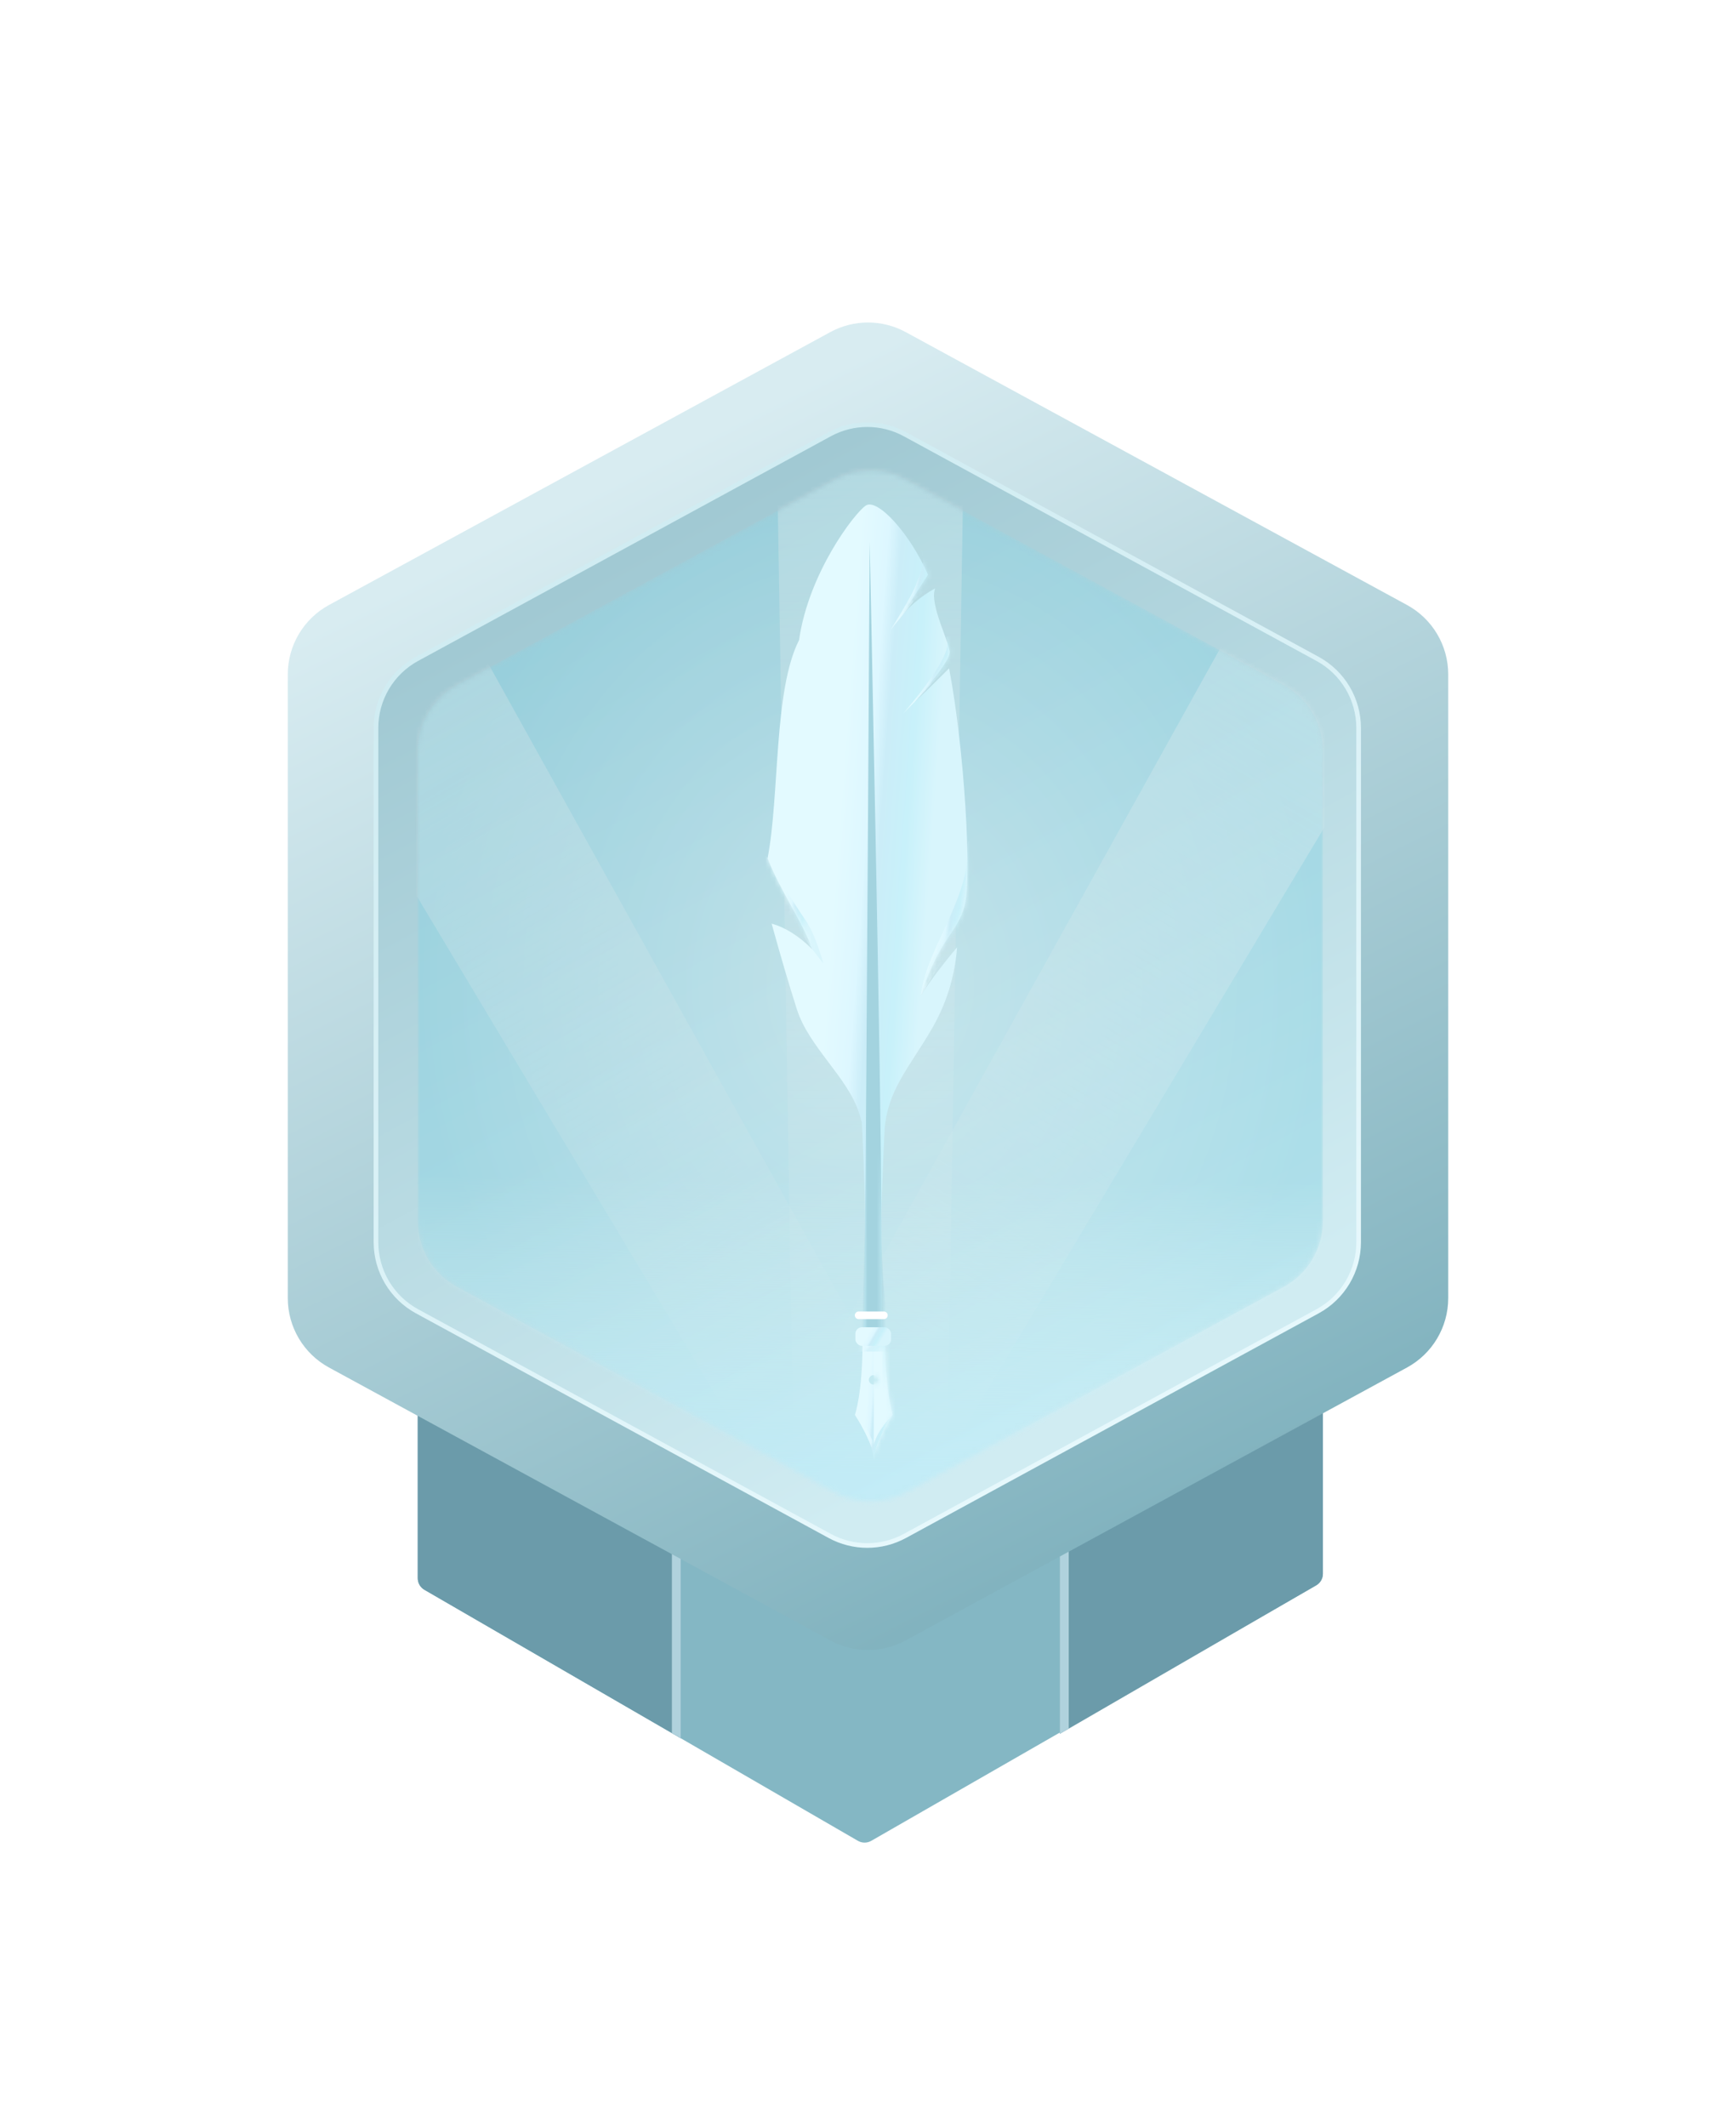 <svg width="374" height="458" viewBox="0 0 374 458" fill="none" xmlns="http://www.w3.org/2000/svg">
<g filter="url(#filter0_dd_1774_48)">
<path d="M90 335.7V224.961H285V334.732C285 335.764 284.448 336.718 283.553 337.231L187.7 392.238C186.808 392.749 185.712 392.747 184.822 392.233L91.438 338.194C90.548 337.679 90 336.728 90 335.7Z" fill="#84B7C4"/>
<path fill-rule="evenodd" clip-rule="evenodd" d="M146.675 224.961V370.158L91.438 338.194C90.548 337.679 90 336.728 90 335.7V224.961H146.675Z" fill="#6B9BAA"/>
<path fill-rule="evenodd" clip-rule="evenodd" d="M144.753 369.046V224.961H146.675V370.158L144.753 369.046Z" fill="#B0D2DD"/>
<path fill-rule="evenodd" clip-rule="evenodd" d="M228.325 224V369.197L283.562 337.233C284.452 336.718 285 335.767 285 334.739V224H228.325Z" fill="#6B9BAA"/>
<path fill-rule="evenodd" clip-rule="evenodd" d="M230.247 368.085V224H228.325V369.197L230.247 368.085Z" fill="#B0D2DD"/>
<g filter="url(#filter1_d_1774_48)">
<path d="M178.876 59.419L70.876 118.17C65.406 121.146 62 126.875 62 133.103L62 267.402C62 273.63 65.406 279.359 70.876 282.335L178.876 341.086C183.942 343.841 190.058 343.841 195.124 341.086L303.124 282.335C308.594 279.359 312 273.629 312 267.402L312 133.103C312 126.875 308.594 121.146 303.124 118.17L195.124 59.419C190.058 56.664 183.942 56.664 178.876 59.419Z" fill="url(#paint0_linear_1774_48)"/>
<path d="M178.757 81.403L89.843 129.771C84.393 132.736 81 138.444 81 144.648L81 255.352C81 261.556 84.393 267.264 89.843 270.229L178.757 318.597C183.803 321.343 189.897 321.343 194.943 318.597L283.857 270.229C289.308 267.264 292.7 261.556 292.7 255.352L292.7 144.648C292.7 138.444 289.308 132.736 283.857 129.771L194.943 81.403C189.897 78.657 183.803 78.657 178.757 81.403Z" fill="url(#paint1_linear_1774_48)"/>
<g filter="url(#filter2_f_1774_48)">
<path d="M178.757 81.403L89.843 129.771C84.393 132.736 81 138.444 81 144.648L81 255.352C81 261.556 84.393 267.264 89.843 270.229L178.757 318.597C183.803 321.343 189.897 321.343 194.943 318.597L283.857 270.229C289.308 267.264 292.7 261.556 292.7 255.352L292.7 144.648C292.7 138.444 289.308 132.736 283.857 129.771L194.943 81.403C189.897 78.657 183.803 78.657 178.757 81.403Z" stroke="url(#paint2_linear_1774_48)"/>
</g>
<g opacity="0.5">
<mask id="mask0_1774_48" style="mask-type:alpha" maskUnits="userSpaceOnUse" x="90" y="89" width="195" height="223">
<path d="M179.807 91.181L98.417 135.417C93.23 138.236 90 143.667 90 149.571L90 250.819C90 256.723 93.23 262.154 98.417 264.974L179.807 309.209C184.604 311.816 190.396 311.816 195.193 309.209L276.583 264.974C281.77 262.154 285 256.723 285 250.819L285 149.571C285 143.667 281.77 138.236 276.583 135.417L195.193 91.181C190.396 88.574 184.604 88.574 179.807 91.181Z" fill="#A6D3DE"/>
</mask>
<g mask="url(#mask0_1774_48)">
<path d="M179.807 91.181L98.417 135.417C93.23 138.236 90 143.667 90 149.571L90 250.819C90 256.723 93.23 262.154 98.417 264.974L179.807 309.209C184.604 311.816 190.396 311.816 195.193 309.209L276.583 264.974C281.77 262.154 285 256.723 285 250.819L285 149.571C285 143.667 281.77 138.236 276.583 135.417L195.193 91.181C190.396 88.574 184.604 88.574 179.807 91.181Z" fill="url(#paint3_radial_1774_48)"/>
<path opacity="0.5" d="M171.201 317.862L167.328 82.518H207.672L203.799 317.862H171.201Z" fill="url(#paint4_linear_1774_48)"/>
<path opacity="0.5" d="M170.682 315.775L49.655 113.896L84.595 93.724L198.913 299.475L170.682 315.775Z" fill="url(#paint5_linear_1774_48)"/>
<path opacity="0.5" d="M167.319 299.476L281.638 93.725L316.577 113.897L195.551 315.775L167.319 299.476Z" fill="url(#paint6_linear_1774_48)"/>
<rect x="90" y="186.742" width="195" height="126.638" fill="url(#paint7_linear_1774_48)"/>
<g filter="url(#filter3_i_1774_48)">
<path d="M179.807 91.181L98.417 135.417C93.23 138.236 90 143.667 90 149.571L90 250.819C90 256.723 93.23 262.154 98.417 264.974L179.807 309.209C184.604 311.816 190.396 311.816 195.193 309.209L276.583 264.974C281.77 262.154 285 256.723 285 250.819L285 149.571C285 143.667 281.77 138.236 276.583 135.417L195.193 91.181C190.396 88.574 184.604 88.574 179.807 91.181Z" fill="#AFF5F1" fill-opacity="0.03"/>
</g>
</g>
</g>
</g>
</g>
<g filter="url(#filter4_d_1774_48)">
<g filter="url(#filter5_d_1774_48)">
<path fill-rule="evenodd" clip-rule="evenodd" d="M186.151 101.233C188.643 99.541 195.766 107.329 199.553 116.116C197.79 118.848 195.757 122.01 193.454 125.601C195.342 123.033 197.892 120.847 201.105 119.043C199.765 122.402 204.298 130.822 204.227 132.871C204.179 134.237 201.657 137.791 196.661 143.534C198.314 142.001 200.58 139.796 203.458 136.921L204.108 136.271C207.411 153.527 209.064 181.434 207.449 187.414C205.834 193.393 202.101 194.17 198.044 206.69C199.948 203.698 202.543 200.244 205.828 196.328C205.349 202.749 203.446 208.756 200.119 214.35C195.29 222.472 190.781 227.314 190.217 235.647C190.217 235.647 189.517 249.025 189.517 255.715C189.517 260.096 189.706 280 189.706 280L185.83 279.719C185.83 279.719 186.017 259.719 186.017 255.301C186.017 248.227 185.317 234.079 185.317 234.079C185.118 233.324 184.906 232.603 184.684 231.917C182.191 224.236 173.901 217.805 171.301 209.64C169.568 204.197 167.761 198.065 165.88 191.244C168.809 192.038 171.727 193.876 174.636 196.76C172.712 191.157 167.829 184.34 165 177.179C167.633 163.588 166.262 141.038 171.787 130.187C173.834 115.801 183.66 102.924 186.151 101.233Z" fill="url(#paint8_linear_1774_48)"/>
<mask id="mask1_1774_48" style="mask-type:luminance" maskUnits="userSpaceOnUse" x="165" y="101" width="44" height="179">
<path fill-rule="evenodd" clip-rule="evenodd" d="M186.151 101.233C188.643 99.541 195.766 107.329 199.553 116.116C197.79 118.848 195.757 122.01 193.454 125.601C195.342 123.033 197.892 120.847 201.105 119.043C199.765 122.402 204.298 130.822 204.227 132.871C204.179 134.237 201.657 137.791 196.661 143.534C198.314 142.001 200.58 139.796 203.458 136.921L204.108 136.271C207.411 153.527 209.064 181.434 207.449 187.414C205.834 193.393 202.101 194.17 198.044 206.69C199.948 203.698 202.543 200.244 205.828 196.328C205.349 202.749 203.446 208.756 200.119 214.35C195.29 222.472 190.781 227.314 190.217 235.647C190.217 235.647 189.517 249.025 189.517 255.715C189.517 260.096 189.706 280 189.706 280L185.83 279.719C185.83 279.719 186.017 259.719 186.017 255.301C186.017 248.227 185.317 234.079 185.317 234.079C185.118 233.324 184.906 232.603 184.684 231.917C182.191 224.236 173.901 217.805 171.301 209.64C169.568 204.197 167.761 198.065 165.88 191.244C168.809 192.038 171.727 193.876 174.636 196.76C172.712 191.157 167.829 184.34 165 177.179C167.633 163.588 166.262 141.038 171.787 130.187C173.834 115.801 183.66 102.924 186.151 101.233Z" fill="white"/>
</mask>
<g mask="url(#mask1_1774_48)">
<path fill-rule="evenodd" clip-rule="evenodd" d="M208.075 176.023C208.075 186.368 198.857 197.528 198.044 206.689C204.227 196.655 206.067 192.936 209 191.356C211.933 189.776 208.075 165.678 208.075 176.023Z" fill="url(#paint9_linear_1774_48)"/>
<path fill-rule="evenodd" clip-rule="evenodd" d="M174.636 196.76L177.03 199.83C177.03 199.83 175.269 193.391 173.197 190.5C171.125 187.609 166.02 179.286 165 177.179C163.98 175.071 163.856 180.974 163.856 180.974L174.636 196.76Z" fill="url(#paint10_linear_1774_48)"/>
<path fill-rule="evenodd" clip-rule="evenodd" d="M203.587 129.965C204.21 131.685 202.876 134.479 200.352 138.157C197.827 141.834 194.193 146.028 194.193 146.028L196.661 143.535L205.346 134.275L207.029 130.649C207.029 130.649 202.965 128.244 203.587 129.965Z" fill="url(#paint11_linear_1774_48)"/>
<path fill-rule="evenodd" clip-rule="evenodd" d="M194.194 124.704L191.521 127.957C191.521 127.957 196.251 120.509 197.032 118.115C197.814 115.721 199.171 114.133 198.102 110.788C197.032 107.443 202.729 115.984 202.729 115.984L196.551 121.73L194.194 124.704Z" fill="url(#paint12_linear_1774_48)"/>
<path fill-rule="evenodd" clip-rule="evenodd" d="M185 286.302C185 286.302 185.839 265.049 186 255.592C186.234 241.847 187 109.031 187 109.031C187 109.031 189.533 228.092 189.533 256.472C189.533 284.852 195.817 290.628 195.817 290.628L185 288.47L185 286.302Z" fill="#A3D3DF"/>
</g>
</g>
<g filter="url(#filter6_d_1774_48)">
<path fill-rule="evenodd" clip-rule="evenodd" d="M187.23 280.018C186.621 279.827 185.994 279.631 185.459 281.332C185.459 292.459 183.817 296.967 183.817 296.967C183.817 296.967 187.886 303.074 187.886 306.677C187.886 303.183 191.955 296.967 191.955 296.967C191.955 296.967 190.314 291.447 190.314 281.332C189.717 279.437 189.125 279.682 188.486 279.946C188.291 280.026 188.092 280.109 187.886 280.132C187.674 280.157 187.453 280.088 187.23 280.018ZM188.849 289.459C188.849 290.017 188.396 290.47 187.837 290.47C187.279 290.47 186.826 290.017 186.826 289.459C186.826 288.9 187.279 288.447 187.837 288.447C188.396 288.447 188.849 288.9 188.849 289.459Z" fill="url(#paint13_linear_1774_48)"/>
<mask id="mask2_1774_48" style="mask-type:luminance" maskUnits="userSpaceOnUse" x="183" y="279" width="9" height="28">
<path fill-rule="evenodd" clip-rule="evenodd" d="M187.23 280.018C186.621 279.827 185.994 279.631 185.459 281.332C185.459 292.459 183.817 296.967 183.817 296.967C183.817 296.967 187.886 303.074 187.886 306.677C187.886 303.183 191.955 296.967 191.955 296.967C191.955 296.967 190.314 291.447 190.314 281.332C189.717 279.437 189.125 279.682 188.486 279.946C188.291 280.026 188.092 280.109 187.886 280.132C187.674 280.157 187.453 280.088 187.23 280.018ZM188.849 289.459C188.849 290.017 188.396 290.47 187.837 290.47C187.279 290.47 186.826 290.017 186.826 289.459C186.826 288.9 187.279 288.447 187.837 288.447C188.396 288.447 188.849 288.9 188.849 289.459Z" fill="white"/>
</mask>
<g mask="url(#mask2_1774_48)">
<path fill-rule="evenodd" clip-rule="evenodd" d="M187.886 281.332H199.215V306.677H187.886V281.332Z" fill="url(#paint14_linear_1774_48)"/>
<rect opacity="0.6" x="181.817" y="279.31" width="12.138" height="4.046" fill="url(#paint15_linear_1774_48)"/>
</g>
<path fill-rule="evenodd" clip-rule="evenodd" d="M187.886 303.397C188.649 300.257 191.955 296.967 191.955 296.967C191.955 296.967 187.886 303.183 187.886 306.677C187.886 303.073 183.817 296.967 183.817 296.967C183.817 296.967 187 300.293 187.886 303.397Z" fill="url(#paint16_linear_1774_48)"/>
<mask id="mask3_1774_48" style="mask-type:luminance" maskUnits="userSpaceOnUse" x="183" y="296" width="9" height="11">
<path fill-rule="evenodd" clip-rule="evenodd" d="M187.886 303.397C188.649 300.257 191.955 296.967 191.955 296.967C191.955 296.967 187.886 303.183 187.886 306.677C187.886 303.073 183.817 296.967 183.817 296.967C183.817 296.967 187 300.293 187.886 303.397Z" fill="white"/>
</mask>
<g mask="url(#mask3_1774_48)">
</g>
</g>
<g filter="url(#filter7_d_1774_48)">
<rect x="183.917" y="278.133" width="7.7" height="4" rx="1.4" fill="url(#paint17_linear_1774_48)"/>
</g>
<path fill-rule="evenodd" clip-rule="evenodd" d="M184.16 279.175C184.16 278.72 184.529 278.351 184.985 278.351H190.419C190.874 278.351 191.244 278.72 191.244 279.175C191.244 279.631 190.874 280 190.419 280H184.985C184.529 280 184.16 279.631 184.16 279.175Z" fill="white"/>
</g>
<defs>
<filter id="filter0_dd_1774_48" x="0.804" y="0.236" width="372.393" height="457.66" filterUnits="userSpaceOnUse" color-interpolation-filters="sRGB">
<feFlood flood-opacity="0" result="BackgroundImageFix"/>
<feColorMatrix in="SourceAlpha" type="matrix" values="0 0 0 0 0 0 0 0 0 0 0 0 0 0 0 0 0 0 127 0" result="hardAlpha"/>
<feOffset/>
<feGaussianBlur stdDeviation="10.199"/>
<feColorMatrix type="matrix" values="0 0 0 0 0.559 0 0 0 0 0.869 0 0 0 0 0.938 0 0 0 0.04 0"/>
<feBlend mode="normal" in2="BackgroundImageFix" result="effect1_dropShadow_1774_48"/>
<feColorMatrix in="SourceAlpha" type="matrix" values="0 0 0 0 0 0 0 0 0 0 0 0 0 0 0 0 0 0 127 0" result="hardAlpha"/>
<feOffset dy="4.08"/>
<feGaussianBlur stdDeviation="30.598"/>
<feColorMatrix type="matrix" values="0 0 0 0 0.671 0 0 0 0 1 0 0 0 0 0.941 0 0 0 0.33 0"/>
<feBlend mode="normal" in2="effect1_dropShadow_1774_48" result="effect2_dropShadow_1774_48"/>
<feBlend mode="normal" in="SourceGraphic" in2="effect2_dropShadow_1774_48" result="shape"/>
</filter>
<filter id="filter1_d_1774_48" x="56" y="57.352" width="262" height="299.8" filterUnits="userSpaceOnUse" color-interpolation-filters="sRGB">
<feFlood flood-opacity="0" result="BackgroundImageFix"/>
<feColorMatrix in="SourceAlpha" type="matrix" values="0 0 0 0 0 0 0 0 0 0 0 0 0 0 0 0 0 0 127 0" result="hardAlpha"/>
<feOffset dy="8"/>
<feGaussianBlur stdDeviation="3"/>
<feColorMatrix type="matrix" values="0 0 0 0 0.209 0 0 0 0 0.39 0 0 0 0 0.492 0 0 0 0.54 0"/>
<feBlend mode="normal" in2="BackgroundImageFix" result="effect1_dropShadow_1774_48"/>
<feBlend mode="normal" in="SourceGraphic" in2="effect1_dropShadow_1774_48" result="shape"/>
</filter>
<filter id="filter2_f_1774_48" x="80.2" y="78.544" width="213.3" height="242.913" filterUnits="userSpaceOnUse" color-interpolation-filters="sRGB">
<feFlood flood-opacity="0" result="BackgroundImageFix"/>
<feBlend mode="normal" in="SourceGraphic" in2="BackgroundImageFix" result="shape"/>
<feGaussianBlur stdDeviation="0.15" result="effect1_foregroundBlur_1774_48"/>
</filter>
<filter id="filter3_i_1774_48" x="90" y="89.226" width="195" height="221.939" filterUnits="userSpaceOnUse" color-interpolation-filters="sRGB">
<feFlood flood-opacity="0" result="BackgroundImageFix"/>
<feBlend mode="normal" in="SourceGraphic" in2="BackgroundImageFix" result="shape"/>
<feColorMatrix in="SourceAlpha" type="matrix" values="0 0 0 0 0 0 0 0 0 0 0 0 0 0 0 0 0 0 127 0" result="hardAlpha"/>
<feOffset/>
<feGaussianBlur stdDeviation="6.724"/>
<feComposite in2="hardAlpha" operator="arithmetic" k2="-1" k3="1"/>
<feColorMatrix type="matrix" values="0 0 0 0 0.378 0 0 0 0 0.587 0 0 0 0 0.704 0 0 0 1 0"/>
<feBlend mode="normal" in2="shape" result="effect1_innerShadow_1774_48"/>
</filter>
<filter id="filter4_d_1774_48" x="161" y="101" width="51.075" height="213.678" filterUnits="userSpaceOnUse" color-interpolation-filters="sRGB">
<feFlood flood-opacity="0" result="BackgroundImageFix"/>
<feColorMatrix in="SourceAlpha" type="matrix" values="0 0 0 0 0 0 0 0 0 0 0 0 0 0 0 0 0 0 127 0" result="hardAlpha"/>
<feOffset dy="4"/>
<feGaussianBlur stdDeviation="2"/>
<feColorMatrix type="matrix" values="0 0 0 0 0.285 0 0 0 0 0.354 0 0 0 0 0.342 0 0 0 0.25 0"/>
<feBlend mode="normal" in2="BackgroundImageFix" result="effect1_dropShadow_1774_48"/>
<feBlend mode="normal" in="SourceGraphic" in2="effect1_dropShadow_1774_48" result="shape"/>
</filter>
<filter id="filter5_d_1774_48" x="158.129" y="97.384" width="57.541" height="193.466" filterUnits="userSpaceOnUse" color-interpolation-filters="sRGB">
<feFlood flood-opacity="0" result="BackgroundImageFix"/>
<feColorMatrix in="SourceAlpha" type="matrix" values="0 0 0 0 0 0 0 0 0 0 0 0 0 0 0 0 0 0 127 0" result="hardAlpha"/>
<feOffset dx="0.362" dy="3.616"/>
<feGaussianBlur stdDeviation="3.616"/>
<feColorMatrix type="matrix" values="0 0 0 0 0.565 0 0 0 0 0.775 0 0 0 0 0.842 0 0 0 0.65 0"/>
<feBlend mode="normal" in2="BackgroundImageFix" result="effect1_dropShadow_1774_48"/>
<feBlend mode="normal" in="SourceGraphic" in2="effect1_dropShadow_1774_48" result="shape"/>
</filter>
<filter id="filter6_d_1774_48" x="176.946" y="276.15" width="22.604" height="41.377" filterUnits="userSpaceOnUse" color-interpolation-filters="sRGB">
<feFlood flood-opacity="0" result="BackgroundImageFix"/>
<feColorMatrix in="SourceAlpha" type="matrix" values="0 0 0 0 0 0 0 0 0 0 0 0 0 0 0 0 0 0 127 0" result="hardAlpha"/>
<feOffset dx="0.362" dy="3.616"/>
<feGaussianBlur stdDeviation="3.616"/>
<feColorMatrix type="matrix" values="0 0 0 0 0.565 0 0 0 0 0.775 0 0 0 0 0.842 0 0 0 0.65 0"/>
<feBlend mode="normal" in2="BackgroundImageFix" result="effect1_dropShadow_1774_48"/>
<feBlend mode="normal" in="SourceGraphic" in2="effect1_dropShadow_1774_48" result="shape"/>
</filter>
<filter id="filter7_d_1774_48" x="177.046" y="274.516" width="22.166" height="18.466" filterUnits="userSpaceOnUse" color-interpolation-filters="sRGB">
<feFlood flood-opacity="0" result="BackgroundImageFix"/>
<feColorMatrix in="SourceAlpha" type="matrix" values="0 0 0 0 0 0 0 0 0 0 0 0 0 0 0 0 0 0 127 0" result="hardAlpha"/>
<feOffset dx="0.362" dy="3.616"/>
<feGaussianBlur stdDeviation="3.616"/>
<feColorMatrix type="matrix" values="0 0 0 0 0.565 0 0 0 0 0.775 0 0 0 0 0.842 0 0 0 0.65 0"/>
<feBlend mode="normal" in2="BackgroundImageFix" result="effect1_dropShadow_1774_48"/>
<feBlend mode="normal" in="SourceGraphic" in2="effect1_dropShadow_1774_48" result="shape"/>
</filter>
<linearGradient id="paint0_linear_1774_48" x1="134.5" y1="90" x2="247" y2="313.5" gradientUnits="userSpaceOnUse">
<stop stop-color="#D8ECF1"/>
<stop offset="1" stop-color="#82B3BF"/>
</linearGradient>
<linearGradient id="paint1_linear_1774_48" x1="133.5" y1="108.5" x2="230.5" y2="287.5" gradientUnits="userSpaceOnUse">
<stop stop-color="#A1C9D3"/>
<stop offset="1" stop-color="#D0ECF2"/>
</linearGradient>
<linearGradient id="paint2_linear_1774_48" x1="144" y1="102" x2="248.5" y2="290" gradientUnits="userSpaceOnUse">
<stop stop-color="#D0ECF2"/>
<stop offset="1" stop-color="#E6F8FC"/>
</linearGradient>
<radialGradient id="paint3_radial_1774_48" cx="0" cy="0" r="1" gradientUnits="userSpaceOnUse" gradientTransform="translate(187.5 200.195) rotate(90) scale(113.195 97.5)">
<stop stop-color="#D0EBF2"/>
<stop offset="1" stop-color="#8DD3E2"/>
</radialGradient>
<linearGradient id="paint4_linear_1774_48" x1="187.5" y1="82.518" x2="187.5" y2="317.862" gradientUnits="userSpaceOnUse">
<stop stop-color="white"/>
<stop offset="1" stop-color="#F2EDED" stop-opacity="0"/>
</linearGradient>
<linearGradient id="paint5_linear_1774_48" x1="67.125" y1="103.81" x2="184.798" y2="307.625" gradientUnits="userSpaceOnUse">
<stop stop-color="white"/>
<stop offset="1" stop-color="#F2EDED" stop-opacity="0"/>
</linearGradient>
<linearGradient id="paint6_linear_1774_48" x1="299.108" y1="103.811" x2="181.435" y2="307.625" gradientUnits="userSpaceOnUse">
<stop stop-color="white"/>
<stop offset="1" stop-color="#F2EDED" stop-opacity="0"/>
</linearGradient>
<linearGradient id="paint7_linear_1774_48" x1="187.5" y1="241.656" x2="186.912" y2="305.534" gradientUnits="userSpaceOnUse">
<stop stop-color="#EEFFFF" stop-opacity="0"/>
<stop offset="1" stop-color="#B5EBFB"/>
</linearGradient>
<linearGradient id="paint8_linear_1774_48" x1="183.126" y1="56.13" x2="215.203" y2="58.476" gradientUnits="userSpaceOnUse">
<stop offset="0.169" stop-color="#E3FAFF"/>
<stop offset="0.36" stop-color="#DDF7FF"/>
<stop offset="0.452" stop-color="#CBEDF8"/>
<stop offset="0.628" stop-color="#C8F1FA"/>
<stop offset="0.804" stop-color="#D8F5FC"/>
</linearGradient>
<linearGradient id="paint9_linear_1774_48" x1="203.118" y1="165.119" x2="212.035" y2="166.102" gradientUnits="userSpaceOnUse">
<stop offset="0.169" stop-color="#E3FAFF"/>
<stop offset="0.36" stop-color="#DDF7FF"/>
<stop offset="0.452" stop-color="#CBEDF8"/>
<stop offset="0.628" stop-color="#C8F1FA"/>
<stop offset="0.804" stop-color="#D8F5FC"/>
</linearGradient>
<linearGradient id="paint10_linear_1774_48" x1="169.4" y1="170.807" x2="178.977" y2="172.46" gradientUnits="userSpaceOnUse">
<stop offset="0.169" stop-color="#E3FAFF"/>
<stop offset="0.36" stop-color="#DDF7FF"/>
<stop offset="0.452" stop-color="#CBEDF8"/>
<stop offset="0.628" stop-color="#C8F1FA"/>
<stop offset="0.804" stop-color="#D8F5FC"/>
</linearGradient>
<linearGradient id="paint11_linear_1774_48" x1="199.595" y1="125.041" x2="208.711" y2="127.16" gradientUnits="userSpaceOnUse">
<stop offset="0.169" stop-color="#E3FAFF"/>
<stop offset="0.36" stop-color="#DDF7FF"/>
<stop offset="0.452" stop-color="#CBEDF8"/>
<stop offset="0.628" stop-color="#C8F1FA"/>
<stop offset="0.804" stop-color="#D8F5FC"/>
</linearGradient>
<linearGradient id="paint12_linear_1774_48" x1="196.238" y1="105.307" x2="204.342" y2="106.831" gradientUnits="userSpaceOnUse">
<stop offset="0.169" stop-color="#E3FAFF"/>
<stop offset="0.36" stop-color="#DDF7FF"/>
<stop offset="0.452" stop-color="#CBEDF8"/>
<stop offset="0.628" stop-color="#C8F1FA"/>
<stop offset="0.804" stop-color="#D8F5FC"/>
</linearGradient>
<linearGradient id="paint13_linear_1774_48" x1="187.242" y1="273.021" x2="193.283" y2="273.576" gradientUnits="userSpaceOnUse">
<stop offset="0.169" stop-color="#E3FAFF"/>
<stop offset="0.36" stop-color="#DDF7FF"/>
<stop offset="0.452" stop-color="#CBEDF8"/>
<stop offset="0.628" stop-color="#C8F1FA"/>
<stop offset="0.804" stop-color="#D8F5FC"/>
</linearGradient>
<linearGradient id="paint14_linear_1774_48" x1="192.653" y1="274.979" x2="200.981" y2="276.11" gradientUnits="userSpaceOnUse">
<stop offset="0.169" stop-color="#E3FAFF"/>
<stop offset="0.36" stop-color="#DDF7FF"/>
<stop offset="0.452" stop-color="#CBEDF8"/>
<stop offset="0.628" stop-color="#C8F1FA"/>
<stop offset="0.804" stop-color="#D8F5FC"/>
</linearGradient>
<linearGradient id="paint15_linear_1774_48" x1="186.925" y1="278.295" x2="191.887" y2="282.82" gradientUnits="userSpaceOnUse">
<stop offset="0.169" stop-color="#E3FAFF"/>
<stop offset="0.36" stop-color="#DDF7FF"/>
<stop offset="0.452" stop-color="#CBEDF8"/>
<stop offset="0.628" stop-color="#C8F1FA"/>
<stop offset="0.804" stop-color="#D8F5FC"/>
</linearGradient>
<linearGradient id="paint16_linear_1774_48" x1="187.242" y1="294.533" x2="192.963" y2="295.99" gradientUnits="userSpaceOnUse">
<stop offset="0.169" stop-color="#E3FAFF"/>
<stop offset="0.36" stop-color="#DDF7FF"/>
<stop offset="0.452" stop-color="#CBEDF8"/>
<stop offset="0.628" stop-color="#C8F1FA"/>
<stop offset="0.804" stop-color="#D8F5FC"/>
</linearGradient>
<linearGradient id="paint17_linear_1774_48" x1="187.158" y1="277.13" x2="191.452" y2="279.643" gradientUnits="userSpaceOnUse">
<stop offset="0.169" stop-color="#E3FAFF"/>
<stop offset="0.36" stop-color="#DDF7FF"/>
<stop offset="0.452" stop-color="#CBEDF8"/>
<stop offset="0.628" stop-color="#C8F1FA"/>
<stop offset="0.804" stop-color="#D8F5FC"/>
</linearGradient>
</defs>
</svg>

